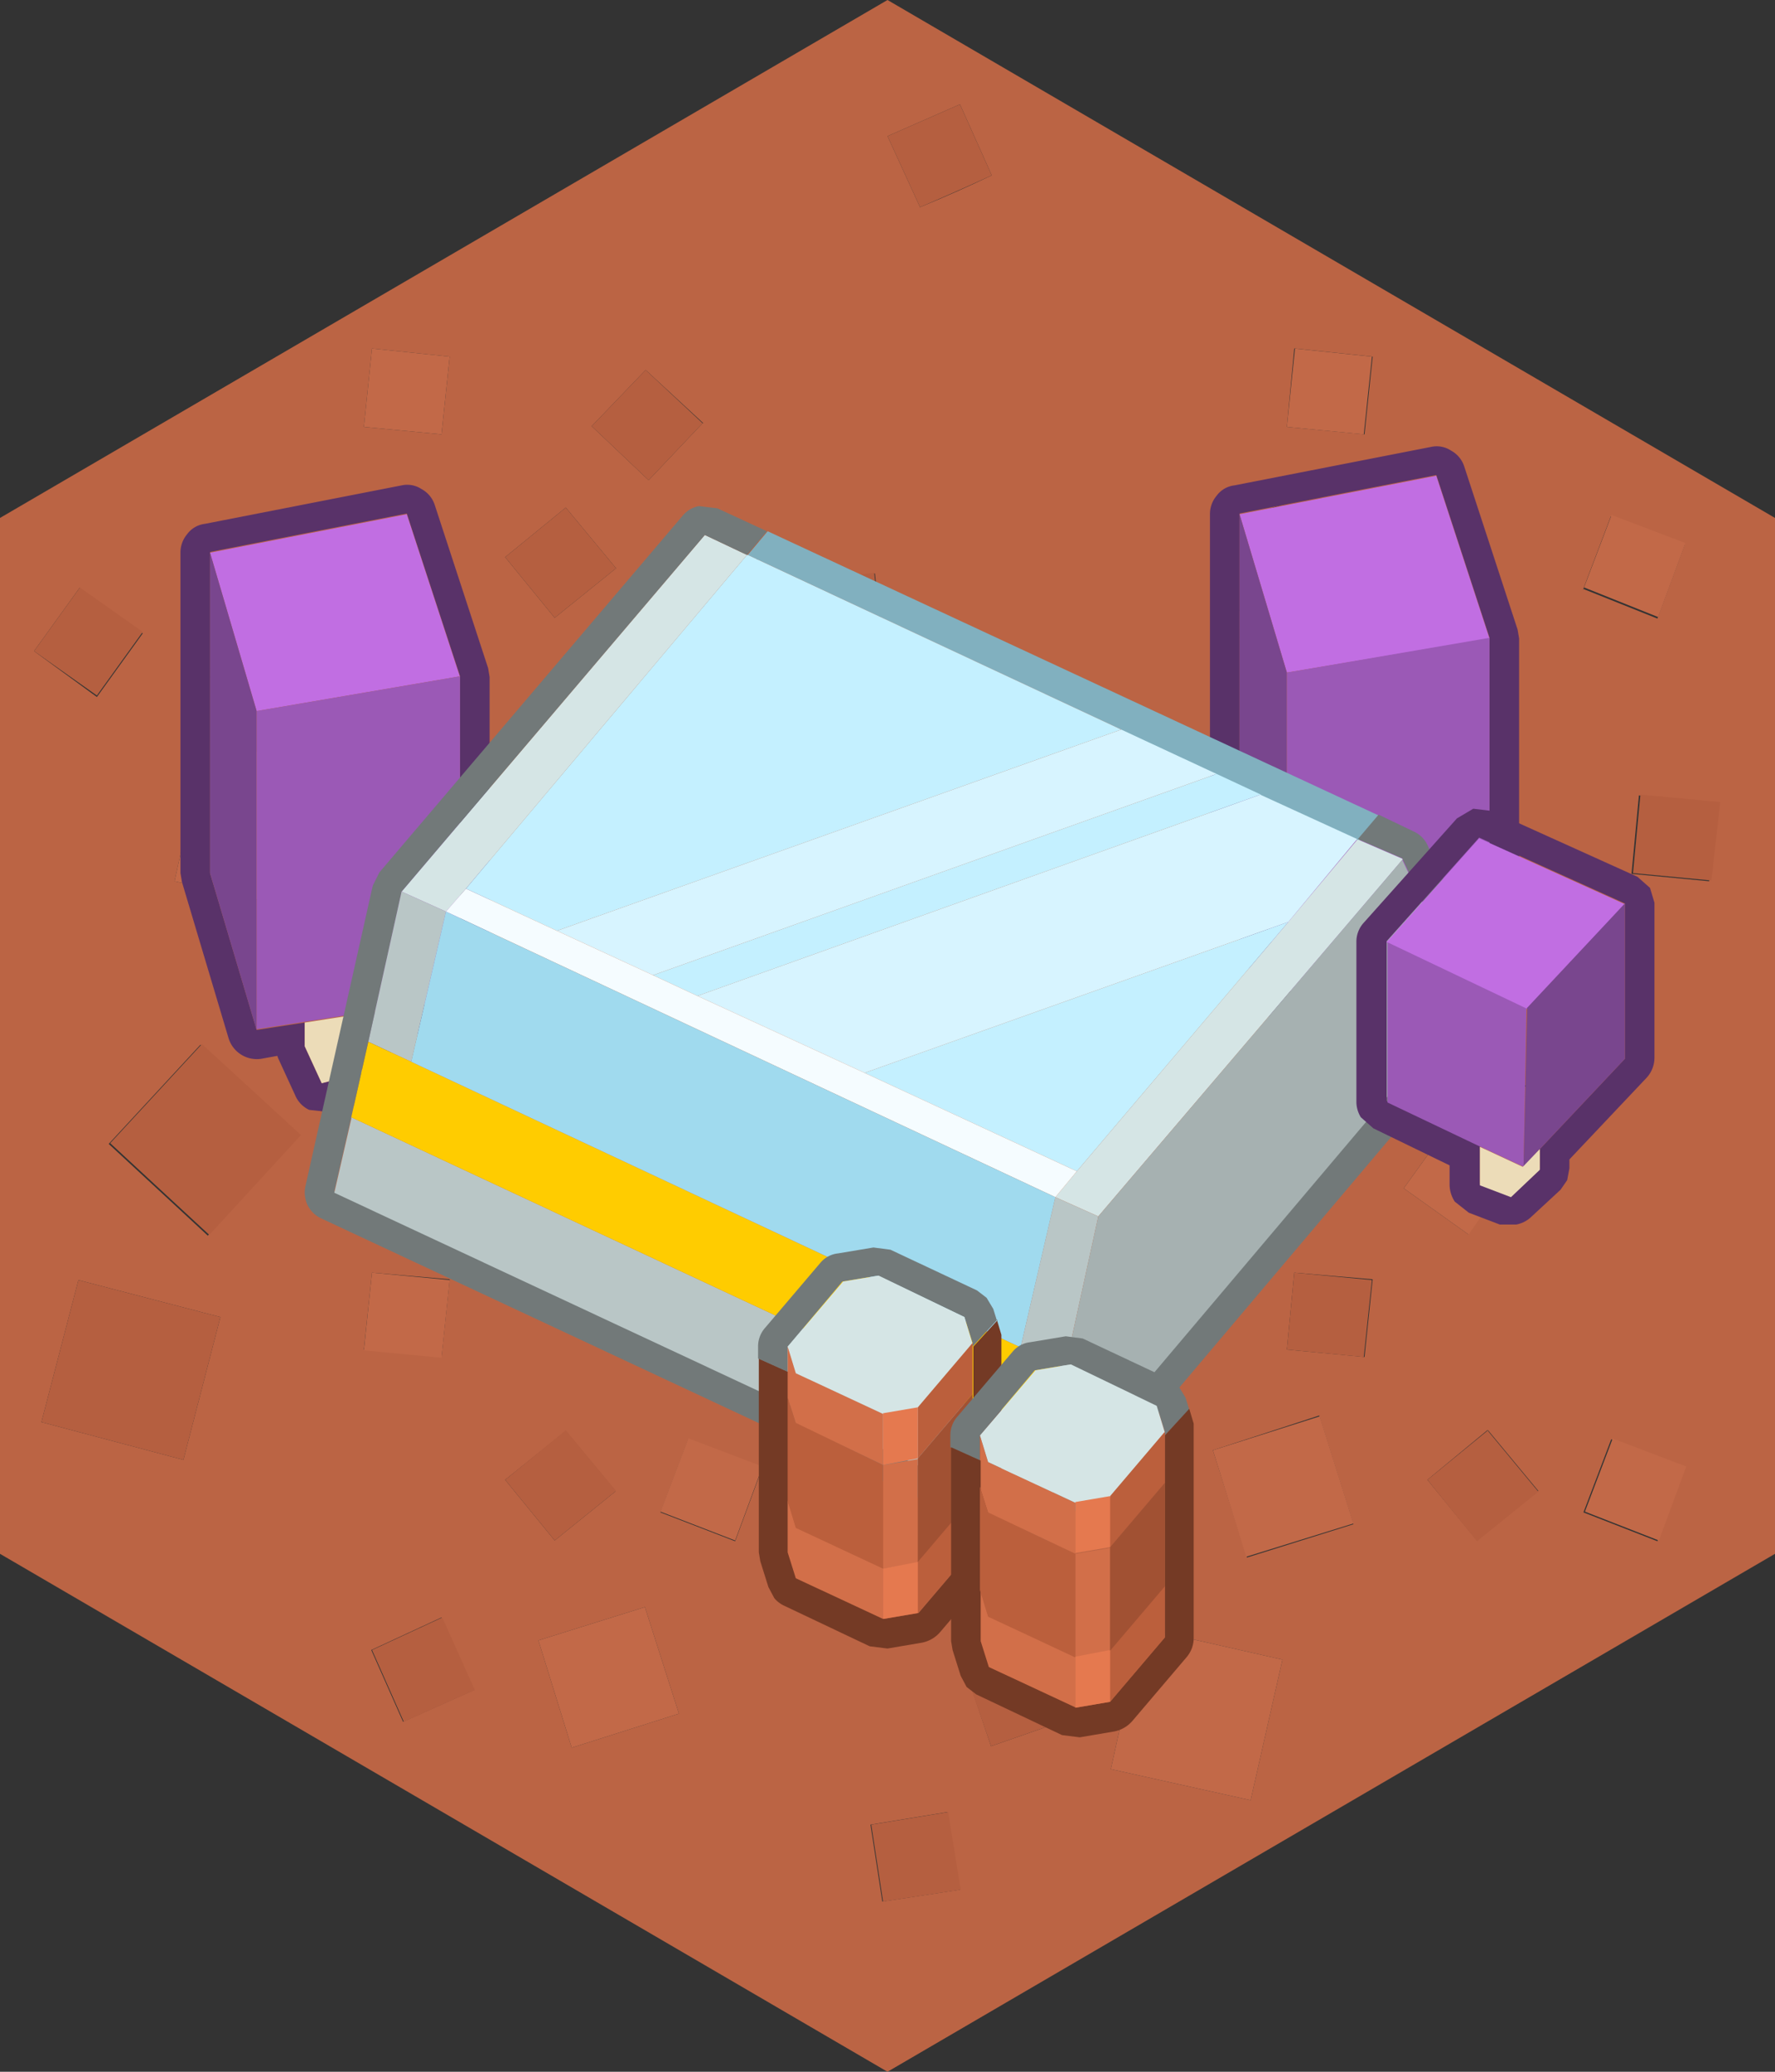 <svg xmlns="http://www.w3.org/2000/svg" viewBox="0 0 120 140"><rect x="0" y="0" width="120" height="140" fill="#333333" stroke="none"/><defs><style>.cls-1{fill:#bb6444;}.cls-2{fill:#b55f40;}.cls-3{fill:#c26948;}.cls-4{fill:#593269;}.cls-5{fill:#c16ee2;}.cls-6{fill:#79468e;}.cls-7{fill:#9b59b6;}.cls-8{fill:#ecdcb8;}.cls-9{fill:#81b0bf;}.cls-10{fill:#d5e5e5;}.cls-11{fill:#727979;}.cls-12{fill:#d7f4ff;}.cls-13{fill:#c4f0ff;}.cls-14{fill:#f5fcff;}.cls-15{fill:#b9c6c6;}.cls-16{fill:#fc0;}.cls-17{fill:#a0daee;}.cls-18{fill:#a6b1b1;}.cls-19{fill:#743a25;}.cls-20{fill:#d26f49;}.cls-21{fill:#bb5f3c;}.cls-22{fill:#e5794f;}.cls-23{fill:#a15133;}</style></defs><title>Asset 116</title><g id="Layer_2" data-name="Layer 2"><g id="Layer_1-2" data-name="Layer 1"><path class="cls-1" d="M70,49.6l-4.5,1.55L67,55.6l4.45-1.5L70,49.6m12-14,2.3,7.25,7.25-2.3L89.2,33.3,82,35.6m3.8,16.55L76.25,50l-2.1,9.55,9.45,2.1,2.15-9.5m-36-10.4,1.85-5-5-1.9-1.9,5,5.05,2m10,2.2-.6-5.3-5.25.65.6,5.25L59.7,44M62.2,14q2.44-1,4.85-2.15L64.9,7.05,60,9.2,62.2,14m25.3,9.55L87,28.85l5.25.5.55-5.25-5.25-.55m-40,5.05L43.65,25,40,28.8l3.85,3.65L47.5,28.6M23.4,52.15,13.9,50l-2.1,9.55,9.45,2.1,2.15-9.5M43.6,46.2l-7.2,2.3,2.25,7.2,7.25-2.25L43.6,46.2m-6.1-4.45,4.15-3.35-3.4-4.1-4.1,3.35,3.35,4.1M30.85,50.3l-4.8,2.2,2.15,4.85L33,55.2l-2.15-4.9M24.6,28.85l5.25.5.55-5.25-5.25-.55-.55,5.3m-4.35,47.9-6.7-6.15-6.2,6.7,6.7,6.2,6.2-6.75m22-12.7L33,63,31.9,72.3l9.3,1,.65-5.6h0l.4-3.7M25.15,86,24.6,91.2l5.25.5.55-5.25L25.15,86m16.5,14.8-3.4-4.1L34.15,100l3.35,4.1,4.15-3.35M12.4,98.65,14.9,89,5.3,86.5,2.8,96.1l9.6,2.55M46.55,97.2l-1.9,5,5.05,1.95,1.85-5-5-1.9m10.6-20.45h0L49.8,78.5l1.7,7.4,7.4-1.75-1.75-7.4m25.45,0L75.9,70.6l-6.2,6.7,6.75,6.2,6.15-6.75M64.9,69.4,60,71.55l2.2,4.85,4.85-2.2L64.9,69.4m2.75,17.1L65.2,96.1l9.55,2.55L77.25,89l-9.6-2.5M89.2,95.65,82,98l2.3,7.25L91.5,103l-2.3-7.3M5.4,39.7,2.3,44l4.25,3.1,3.1-4.3-4.25-3M87.5,86,87,91.2l5.25.5.55-5.25L87.5,86M77.2,110l-2.1,9.55,9.45,2.1,2.15-9.5L77.2,110m-52.1,1.5,2.15,4.85,4.8-2.15-2.2-4.9-4.75,2.2m39.8,16.2-.85-5.25-5.2.85.8,5.2,5.25-.8m6.55-11.2L70,112l-4.5,1.55L67,118l4.45-1.55m-32.8,1.65,7.25-2.3-2.3-7.2-7.2,2.25,2.25,7.25M0,105V35L60,0l60,35v70L60,140,0,105M107.05,39.8l5,2,1.85-5-5-1.9-1.9,5m-3.5,33.55.65-5.6h0l.4-3.7-9.3-1-1.1,9.3,9.3,1m7.35-19.7-.5,5.3,5.25.5.6-5.3-5.35-.5M99.25,83.4l3-4.3L98,76l-3.1,4.3,4.35,3.1m-8.7-26.05L95.4,55.2l-2.2-4.9-4.8,2.2,2.15,4.85m10,39.3L96.5,100l3.35,4.1,4.15-3.35-3.4-4.1m8.35.55-1.9,5,5,1.95,1.85-5-5-1.9"/><path class="cls-2" d="M62.2,14,60,9.2l4.9-2.15,2.15,4.8q-2.4,1.1-4.85,2.15M59.7,44l-5.25.6-.6-5.25,5.25-.65.6,5.3m-10-2.2-5.05-2,1.9-5,5,1.9-1.85,5m36.05,10.4-2.15,9.5-9.45-2.1L76.25,50l9.5,2.15M82,35.6l7.25-2.3,2.3,7.25-7.25,2.3L82,35.6m-12,14,1.5,4.5L67,55.6l-1.55-4.45L70,49.6M47.5,28.6l-3.65,3.85L40,28.8,43.65,25,47.5,28.6m-10,13.15-3.35-4.1,4.1-3.35,3.4,4.1L37.5,41.75m6.1,4.45,2.3,7.25L38.65,55.7,36.4,48.5l7.2-2.3M42.3,64.05l-.4,3.7h0l-.65,5.6-9.3-1L33,63l9.35,1m-22,12.7-6.2,6.75-6.7-6.2,6.2-6.7,6.7,6.15M12.4,98.65,2.8,96.1l2.5-9.6L14.9,89l-2.5,9.65m29.25,2.1L37.5,104.1,34.15,100l4.1-3.35,3.4,4.1m40.95-24L76.45,83.5,69.7,77.3l6.2-6.7,6.7,6.15m-25.45,0,1.75,7.4L51.5,85.9l-1.7-7.4,7.3-1.75h0m10.5,9.75,9.6,2.5-2.5,9.65L65.2,96.1l2.45-9.6M87.5,86l5.25.5L92.2,91.7,87,91.2,87.5,86M5.4,39.7l4.25,3-3.1,4.3L2.3,44,5.4,39.7m66.05,76.75L67,118l-1.55-4.5L70,112l1.5,4.5m-6.55,11.2-5.25.8-.8-5.2,5.2-.85.85,5.25m-39.8-16.2,4.75-2.2,2.2,4.9-4.8,2.15-2.15-4.85m85.8-57.8,5.35.5-.6,5.3L110.4,59l.5-5.3m-7.35,19.7-9.3-1,1.1-9.3,9.3,1-.4,3.7h0l-.65,5.6m-3,23.3,3.4,4.1-4.15,3.35L96.5,100l4.1-3.35"/><path class="cls-3" d="M87.5,23.55l5.25.55-.55,5.25L87,28.85l.55-5.3M23.4,52.15l-2.15,9.5-9.45-2.1L13.9,50l9.5,2.15m1.2-23.3.55-5.3,5.25.55-.55,5.25-5.25-.5M30.85,50.3,33,55.2l-4.8,2.15L26.05,52.5l4.8-2.2M25.15,86l5.25.5-.55,5.25-5.25-.5L25.15,86M46.55,97.2l5,1.9-1.85,5-5.05-1.95,1.9-5M64.9,69.4l2.15,4.8L62.2,76.4,60,71.55l4.9-2.15M89.2,95.65l2.3,7.3-7.25,2.25L82,98l7.25-2.3M77.2,110l9.5,2.15-2.15,9.5-9.45-2.1L77.2,110M38.65,118.1l-2.25-7.25,7.2-2.25,2.3,7.2-7.25,2.3m68.4-78.3,1.9-5,5,1.9-1.85,5-5-2M90.55,57.35,88.4,52.5l4.8-2.2,2.2,4.9-4.85,2.15m8.7,26.05L94.9,80.3,98,76l4.3,3.1-3,4.3M109,97.2l5,1.9-1.85,5-5-1.95,1.9-5"/><path class="cls-4" d="M13.85,35.4l13.3-2.6a1.76,1.76,0,0,1,1.35.25,1.88,1.88,0,0,1,.9,1.1l3.6,11,.1.6V67.45a2,2,0,0,1-.45,1.3,2.21,2.21,0,0,1-1.25.7l-4.95.75v2.3a2.05,2.05,0,0,1-.4,1.25l-1.1.7-2.7.7L20.9,75a1.91,1.91,0,0,1-.95-1l-1.15-2.5-.05-.15-1.1.2a2,2,0,0,1-2.2-1.4L12.3,59.6l-.1-.6V37.35a1.92,1.92,0,0,1,.45-1.25,1.74,1.74,0,0,1,1.2-.7M31.1,45.7l-3.6-11-13.3,2.6V59l3.15,10.6,3.25-.5v1.6l1.15,2.5,2.7-.7v-4l6.65-1V45.7"/><path class="cls-5" d="M31.1,45.7,17.35,48.05,14.2,37.35l13.3-2.6,3.6,11"/><path class="cls-6" d="M14.2,37.35l3.15,10.7V69.6L14.2,59V37.35"/><path class="cls-7" d="M17.35,48.05,31.1,45.7V67.45l-6.65,1-3.85.6-3.25.5V48.05"/><path class="cls-8" d="M24.45,68.5v4l-2.7.7L20.6,70.7V69.1l3.85-.6"/><path class="cls-4" d="M94.05,65.9l6.65-1.05V43.1l-3.6-11-13.3,2.6V56.4L87,67l3.25-.5v1.6l1.15,2.5,2.7-.7v-4M82.25,33.5a1.74,1.74,0,0,1,1.2-.7l13.3-2.6a1.76,1.76,0,0,1,1.35.25,1.88,1.88,0,0,1,.9,1.1l3.6,11,.1.6V64.85a2,2,0,0,1-.45,1.3,2.21,2.21,0,0,1-1.25.7l-5,.75v2.3a2.05,2.05,0,0,1-.4,1.25,2.42,2.42,0,0,1-1.1.7l-2.7.7L90.5,72.4a1.91,1.91,0,0,1-1-1L88.4,69l-.05-.15-1.1.2a2,2,0,0,1-2.2-1.4L81.9,57l-.1-.6V34.75a1.92,1.92,0,0,1,.45-1.25"/><path class="cls-5" d="M87,45.45,83.8,34.75l13.3-2.6,3.6,11L87,45.45"/><path class="cls-6" d="M87,45.45V67L83.8,56.4V34.75L87,45.45"/><path class="cls-7" d="M87,45.45,100.7,43.1V64.85L94.05,65.9l-3.85.6L87,67V45.45"/><path class="cls-8" d="M94.05,65.9v4l-2.7.7L90.2,68.1V66.5l3.85-.6"/><path class="cls-9" d="M75.8,49.3,50.55,37.5h0l1.35-1.6,41.4,19.25-1.4,1.65-.1,0-6.55-3-3-1.4-6.45-3"/><path class="cls-10" d="M91.75,56.75l.1,0,3,1.3L74.25,82.2l-2.9-1.3,1.45-1.75L87.1,62.3l4.65-5.55M50.5,37.5h0l-19,22.55L30.15,61.6l-3-1.35,20.5-24.1L50.5,37.5"/><path class="cls-11" d="M50.5,37.5l-2.85-1.35-20.5,24.1L24.9,70.4l-1.15,5.1-1.15,5,47.1,22,29.6-35-4.5-9.5-3-1.3,1.4-1.65,2.4,1.15a1.91,1.91,0,0,1,.95,1l4.5,9.5.2,1.1-.45,1.05-29.6,35a2.11,2.11,0,0,1-1.1.65l-1.3-.15L21.75,82.35a1.94,1.94,0,0,1-.95-.9,2,2,0,0,1-.15-1.3l4.55-20.3.45-.9,20.5-24.1a1.87,1.87,0,0,1,1.1-.65l1.25.15,3.35,1.55L50.5,37.5"/><path class="cls-12" d="M75.8,49.3l6.45,3L44.15,65.9l-6.5-3L75.8,49.3m9.4,4.4,6.55,3L87.1,62.3,58.45,72.5l-11.3-5.2L85.2,53.7"/><path class="cls-13" d="M85.2,53.7,47.15,67.3l-3-1.4,38.1-13.6,3,1.4M50.55,37.5,75.8,49.3,37.65,62.9,31.5,60.05l19-22.55M72.8,79.15,58.45,72.5,87.1,62.3,72.8,79.15"/><path class="cls-14" d="M72.8,79.15,71.35,80.9,30.15,61.6l1.35-1.55,6.15,2.85,6.5,3,3,1.4,11.3,5.2L72.8,79.15"/><path class="cls-15" d="M24.9,70.4l2.25-10.15,3,1.35L27.8,71.75,24.9,70.4m-1.15,5.1,47.1,22-1.15,5.1-47.1-22,1.15-5M72,92.5l-3-1.45L71.35,80.9l2.9,1.3L72,92.5"/><path class="cls-16" d="M72,92.5l-1.15,5-47.1-22,1.15-5.1,2.9,1.35L69,91.05l3,1.45"/><path class="cls-17" d="M30.15,61.6l41.2,19.3L69,91.05,27.8,71.75,30.15,61.6"/><path class="cls-18" d="M70.85,97.5l1.15-5,2.25-10.3L94.8,58.1l4.5,9.5-29.6,35,1.15-5.1"/><path class="cls-4" d="M104.1,77.65l5.75-6.1V61.05L100,56.6l-6.25,7v10.8l6.3,3v2.6l2.1.8,1.95-1.85v-1.4m7.75-16.6v10.5a2,2,0,0,1-.55,1.4l-5.2,5.5v.6l-.15.8-.45.65-2,1.85a2,2,0,0,1-1,.5l-1.1,0-2.1-.8-.95-.75a2.15,2.15,0,0,1-.35-1.15V78.75l-5.15-2.5-.85-.75a2,2,0,0,1-.3-1V63.65a1.89,1.89,0,0,1,.5-1.3L98.5,55.3l1.1-.65,1.25.15,9.85,4.45.85.75.3,1"/><path class="cls-5" d="M93.75,63.65l6.25-7,9.85,4.45-6.65,7.1-9.45-4.5"/><path class="cls-7" d="M93.75,63.65l9.45,4.5L103,78.85l-2.9-1.35-6.3-3V63.65"/><path class="cls-6" d="M103.2,68.15l6.65-7.1v10.5l-5.75,6.1L103,78.85l.25-10.7"/><path class="cls-8" d="M104.1,77.65v1.4l-1.95,1.85-2.1-.8V77.5l2.9,1.35,1.15-1.2"/><path class="cls-19" d="M67.4,89.2l.3,1,0,.55v13.9a2,2,0,0,1-.45,1.3l-3.7,4.35a2.17,2.17,0,0,1-1.2.7l-2.35.4-1.2-.15L53,108.5a1.94,1.94,0,0,1-.65-.5l-.4-.75-.55-1.75-.1-.6V91.8l2,.9v12.2l.55,1.75,5.9,2.75,2.35-.4,3.7-4.35V91l1.65-1.8"/><path class="cls-11" d="M67.4,89.2,65.75,91v-.25L65.2,89,59.35,86.2l-2.4.4L53.25,91V92.7l-2-.9V91a1.89,1.89,0,0,1,.5-1.3l3.7-4.35a1.8,1.8,0,0,1,1.2-.65l2.4-.4,1.15.15,5.85,2.75.65.5.45.75.25.8"/><path class="cls-10" d="M53.25,91,57,86.6l2.4-.4L65.2,89l.55,1.8-3.7,4.35-2.35.4-5.9-2.75L53.25,91"/><path class="cls-20" d="M53.25,91l.55,1.8,5.9,2.75V99L53.8,96.2l-.55-1.75V91M59.7,109.4l-5.9-2.75-.55-1.75v-3.5l.55,1.8L59.7,106V99l2.35-.4v7L59.7,106v3.45"/><path class="cls-21" d="M65.75,90.75V94.2l-3.7,4.35V95.1l3.7-4.35M53.25,101.4v-7l.55,1.75L59.7,99v7l-5.9-2.75-.55-1.8m12.5-.25v3.5L62.05,109v-3.5l3.7-4.35"/><path class="cls-22" d="M59.7,99V95.5l2.35-.4v3.45L59.7,99m2.35,10-2.35.4V106l2.35-.45V109"/><path class="cls-23" d="M65.75,94.2v7l-3.7,4.35v-7l3.7-4.35"/><path class="cls-11" d="M64.25,97.8V97a1.89,1.89,0,0,1,.5-1.3l3.7-4.35a1.8,1.8,0,0,1,1.2-.65l2.4-.4,1.15.15,5.85,2.75.65.5.45.75.25.8L78.75,97v-.25L78.2,95,72.35,92.2l-2.4.4L66.25,97V98.7l-2-.9"/><path class="cls-20" d="M66.25,98.7V97l.55,1.8,5.9,2.75V105l2.35-.4v7L72.7,112v-7l-5.9-2.75-.55-1.75V98.7m6.45,16.7-5.9-2.75-.55-1.75v-3.5l.55,1.8L72.7,112v3.45"/><path class="cls-19" d="M72.7,115.4l2.35-.4,3.7-4.35V97l1.65-1.8.3,1,0,.55v13.9a2,2,0,0,1-.45,1.3l-3.7,4.35a2.17,2.17,0,0,1-1.2.7l-2.35.4-1.2-.15L66,114.5l-.65-.5-.4-.75-.55-1.75-.1-.6V97.8l2,.9v12.2l.55,1.75,5.9,2.75"/><path class="cls-10" d="M66.25,97,70,92.6l2.4-.4L78.2,95l.55,1.8-3.7,4.35-2.35.4-5.9-2.75L66.25,97"/><path class="cls-21" d="M78.75,96.75v3.45l-3.7,4.35V101.1l3.7-4.35m-12.5,3.7.55,1.75L72.7,105v7l-5.9-2.75-.55-1.8v-7m12.5,6.7v3.5L75.05,115v-3.5l3.7-4.35"/><path class="cls-22" d="M72.7,105V101.5l2.35-.4v3.45l-2.35.4m0,7,2.35-.45V115l-2.35.4V112"/><path class="cls-23" d="M75.05,104.55l3.7-4.35v7l-3.7,4.35v-7"/></g></g></svg>